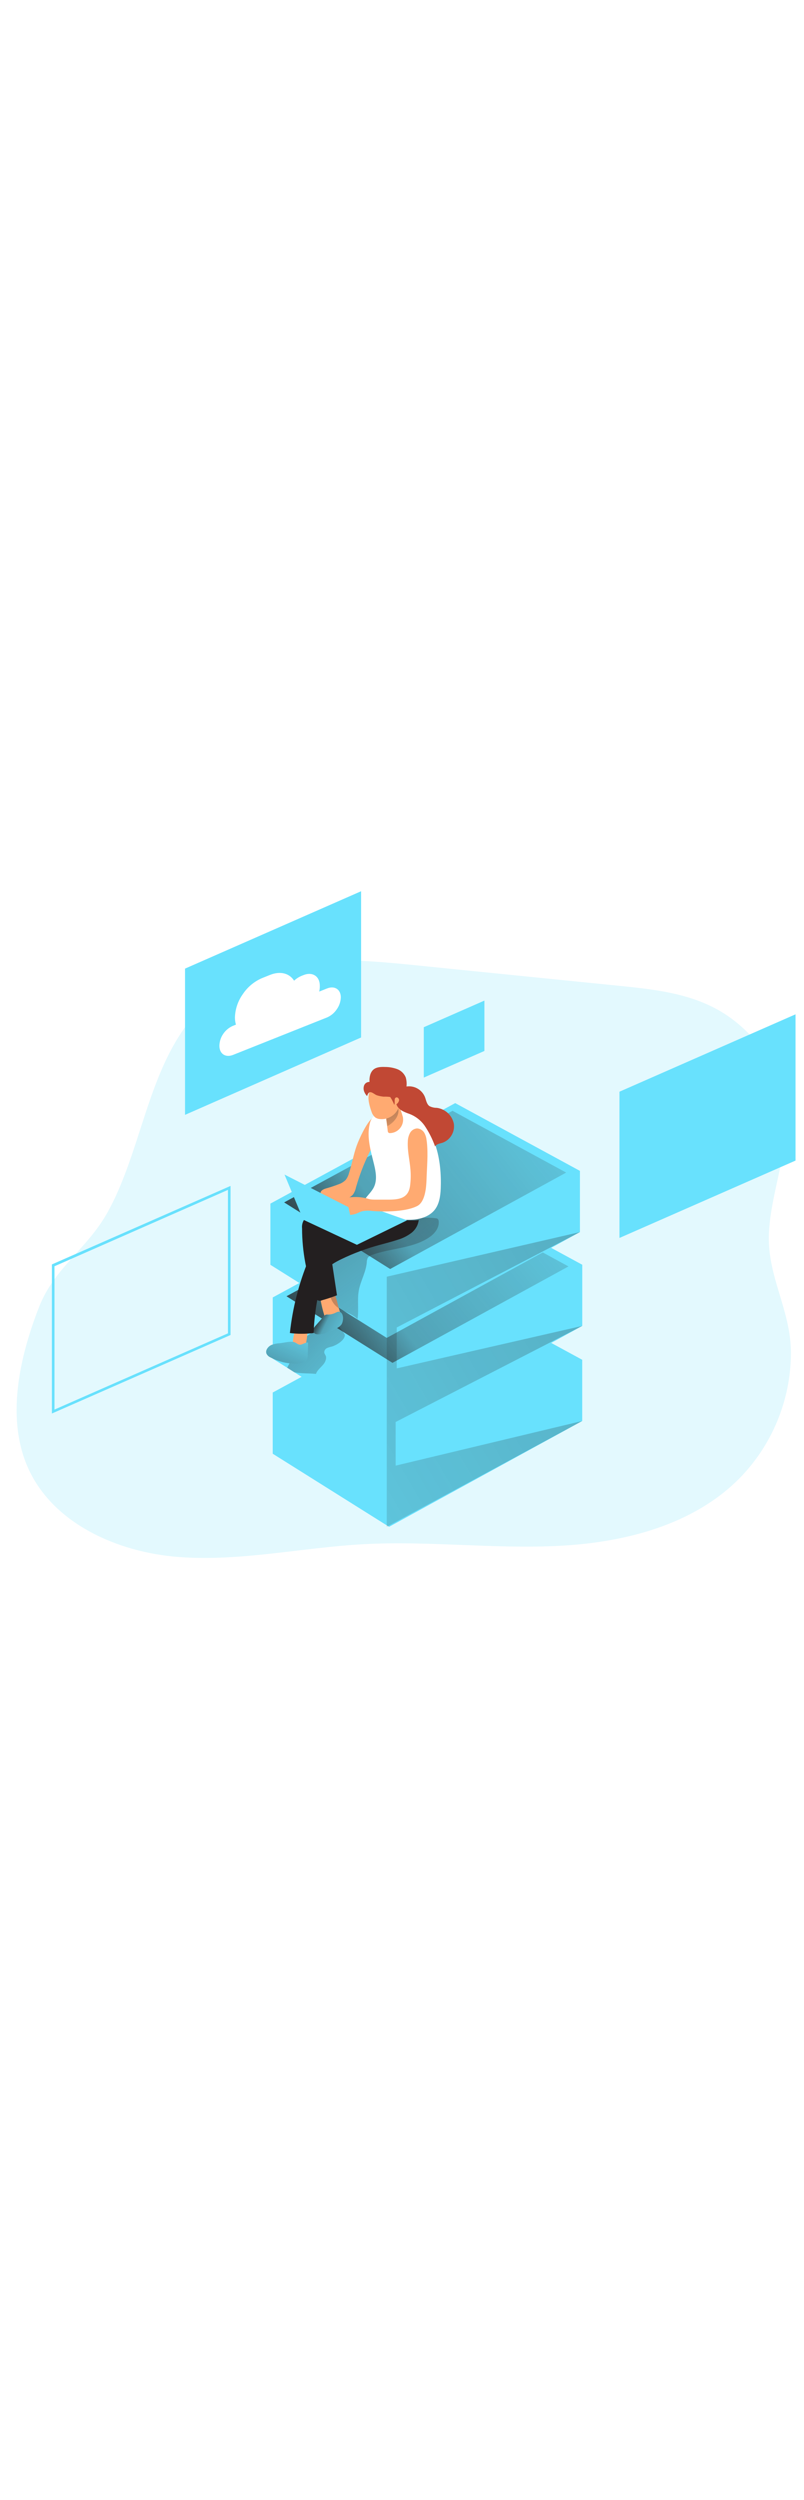 <svg id="_0477_data_storage_1" xmlns="http://www.w3.org/2000/svg" xmlns:xlink="http://www.w3.org/1999/xlink" viewBox="0 0 500 500" data-imageid="data-storage-1-71" imageName="Data Storage 1" class="illustrations_image" style="width: 161px;"><defs><style>.cls-1_data-storage-1-71{fill:url(#linear-gradient);}.cls-1_data-storage-1-71,.cls-2_data-storage-1-71,.cls-3_data-storage-1-71,.cls-4_data-storage-1-71,.cls-5_data-storage-1-71,.cls-6_data-storage-1-71,.cls-7_data-storage-1-71,.cls-8_data-storage-1-71,.cls-9_data-storage-1-71,.cls-10_data-storage-1-71,.cls-11_data-storage-1-71,.cls-12_data-storage-1-71,.cls-13_data-storage-1-71,.cls-14_data-storage-1-71,.cls-15_data-storage-1-71{stroke-width:0px;}.cls-2_data-storage-1-71{isolation:isolate;opacity:.18;}.cls-2_data-storage-1-71,.cls-15_data-storage-1-71{fill:#68e1fd;}.cls-3_data-storage-1-71{fill:url(#linear-gradient-4-data-storage-1-71);}.cls-4_data-storage-1-71{fill:url(#linear-gradient-2-data-storage-1-71);}.cls-5_data-storage-1-71{fill:url(#linear-gradient-3-data-storage-1-71);}.cls-6_data-storage-1-71{fill:url(#linear-gradient-8-data-storage-1-71);}.cls-7_data-storage-1-71{fill:url(#linear-gradient-9-data-storage-1-71);}.cls-8_data-storage-1-71{fill:url(#linear-gradient-7-data-storage-1-71);}.cls-9_data-storage-1-71{fill:url(#linear-gradient-5-data-storage-1-71);}.cls-10_data-storage-1-71{fill:url(#linear-gradient-6-data-storage-1-71);}.cls-11_data-storage-1-71{fill:#231f20;}.cls-12_data-storage-1-71{fill:#c14834;}.cls-13_data-storage-1-71{fill:#fff;}.cls-14_data-storage-1-71{fill:#ffaa71;}</style><linearGradient id="linear-gradient-data-storage-1-71" x1="217.88" y1="2952.65" x2="437.45" y2="3126.42" gradientTransform="translate(-31 3343.65) scale(1 -1)" gradientUnits="userSpaceOnUse"><stop offset="0" stop-color="#231f20"/><stop offset=".13" stop-color="#231f20" stop-opacity=".69"/><stop offset=".25" stop-color="#231f20" stop-opacity=".32"/><stop offset="1" stop-color="#231f20" stop-opacity="0"/></linearGradient><linearGradient id="linear-gradient-2-data-storage-1-71" x1="217.88" y1="3011.69" x2="437.45" y2="3185.46" xlink:href="#linear-gradient-data-storage-1-71"/><linearGradient id="linear-gradient-3-data-storage-1-71" x1="216.43" y1="3069.98" x2="436.02" y2="3243.75" xlink:href="#linear-gradient-data-storage-1-71"/><linearGradient id="linear-gradient-4-data-storage-1-71" x1="665.45" y1="3227.26" x2="2.66" y2="2839.29" xlink:href="#linear-gradient-data-storage-1-71"/><linearGradient id="linear-gradient-5-data-storage-1-71" x1="216.47" y1="3053.17" x2="299.52" y2="2976.38" gradientTransform="translate(-51.97 3334.62) scale(1 -1)" xlink:href="#linear-gradient-data-storage-1-71"/><linearGradient id="linear-gradient-6-data-storage-1-71" x1="247.76" y1="3043.31" x2="277.17" y2="3028.72" gradientTransform="translate(-51.97 3334.62) scale(1 -1)" xlink:href="#linear-gradient-data-storage-1-71"/><linearGradient id="linear-gradient-7-data-storage-1-71" x1="223.81" y1="3005.1" x2="240.88" y2="3043.5" gradientTransform="translate(-51.97 3334.62) scale(1 -1)" xlink:href="#linear-gradient-data-storage-1-71"/><linearGradient id="linear-gradient-8-data-storage-1-71" x1="251.45" y1="3133.62" x2="359.67" y2="2983.64" gradientTransform="translate(-51.97 3334.62) scale(1 -1)" xlink:href="#linear-gradient-data-storage-1-71"/><linearGradient id="linear-gradient-9-data-storage-1-71" x1="290.77" y1="3179.45" x2="304.81" y2="3148.81" gradientTransform="translate(-51.97 3334.62) scale(1 -1)" xlink:href="#linear-gradient-data-storage-1-71"/></defs><path id="background_data-storage-1-71" class="cls-2_data-storage-1-71 targetColor" d="M296.21,76.96l87.98,8.86c19.48,1.97,39.38,3.99,57.14,12.36,25.96,12.16,45.18,38.53,47.1,67.09,1.66,25.37-8.97,49.04-10.24,74.05-1.33,26.88,13.73,47.83,13.7,74.86-.17,29.06-11.66,56.92-32.02,77.65-28.65,28.89-71.03,39.76-111.61,41.9-40.58,2.14-81.36-3.19-121.98-1-38.44,2.07-76.68,10.86-115.06,7.97-38.37-2.88-79.11-21.03-94.25-56.42-13.29-30.99-4.44-68.79,7.35-98.94,9.51-24.4,29.86-35.86,42.68-58.94,24.01-43.4,25.34-101.78,66.73-134.47,33.22-26.24,80.1-23.29,122.24-19.04l40.25,4.07Z" style="fill: rgb(104, 225, 253);"/><g id="data_storage_data-storage-1-71"><polygon class="cls-15_data-storage-1-71 targetColor" points="169.6 338.53 284.52 276.11 362.08 318.19 241.96 383.94 169.6 338.53" style="fill: rgb(104, 225, 253);"/><polygon class="cls-15_data-storage-1-71 targetColor" points="169.6 376.54 169.6 338.53 284.52 314.12 362.08 318.19 362.08 356.2 241.96 421.93 169.6 376.54" style="fill: rgb(104, 225, 253);"/><polygon class="cls-1_data-storage-1-71" points="178.16 337.77 282.86 280.88 353.54 319.24 244.08 379.14 178.16 337.77"/><polygon class="cls-15_data-storage-1-71 targetColor" points="169.6 279.48 284.52 217.07 362.08 259.15 241.96 324.88 169.6 279.48" style="fill: rgb(104, 225, 253);"/><polygon class="cls-15_data-storage-1-71 targetColor" points="362.1 259.15 362.1 297.15 241.96 362.89 183.14 325.99 178.62 323.14 169.61 317.49 169.61 279.48 284.54 255.06 362.1 259.15" style="fill: rgb(104, 225, 253);"/><polygon class="cls-4_data-storage-1-71" points="178.16 278.73 282.86 221.85 353.54 260.2 244.08 320.1 178.16 278.73"/><polygon class="cls-15_data-storage-1-71 targetColor" points="168.16 259.2 168.16 221.19 283.09 196.77 360.65 200.86 360.65 238.87 240.52 304.6 168.16 259.2" style="fill: rgb(104, 225, 253);"/><polygon class="cls-15_data-storage-1-71 targetColor" points="168.16 221.19 283.09 158.76 360.65 200.86 240.52 266.59 168.16 221.19" style="fill: rgb(104, 225, 253);"/><polygon class="cls-5_data-storage-1-71" points="176.71 220.44 281.43 163.55 352.1 201.91 242.64 261.81 176.71 220.44"/><polygon class="cls-3_data-storage-1-71" points="240.52 266.59 240.52 421.93 362.08 356.2 246.05 383.94 246.05 356.83 362.1 297.15 246.72 323.54 246.72 298.13 360.65 238.87 240.52 266.59"/></g><g id="screen_data-storage-1-71"><polygon class="cls-15_data-storage-1-71 targetColor" points="224.56 118 115.07 166.06 115.07 75.23 224.56 27.17 224.56 118" style="fill: rgb(104, 225, 253);"/><polygon class="cls-15_data-storage-1-71 targetColor" points="494.73 194.46 385.24 242.52 385.24 151.68 494.73 103.62 494.73 194.46" style="fill: rgb(104, 225, 253);"/><polygon class="cls-15_data-storage-1-71 targetColor" points="301.25 126.37 263.55 142.91 263.55 111.63 301.25 95.09 301.25 126.37" style="fill: rgb(104, 225, 253);"/><path class="cls-15_data-storage-1-71 targetColor" d="M32.28,351.56v-92.6l.48-.21,110.61-48.55v92.6l-.48.21-110.61,48.55ZM33.88,260.11v89.01l107.88-47.36v-89.09l-107.88,47.43Z" style="fill: rgb(104, 225, 253);"/><path class="cls-13_data-storage-1-71" d="M211.95,93.11c-.09,2.64-.96,5.2-2.49,7.35-1.47,2.22-3.54,3.97-5.97,5.05l-58.52,23.3c-4.7,1.88-8.53-.63-8.53-5.6.04-2.63.85-5.19,2.33-7.36,1.47-2.21,3.54-3.96,5.97-5.03l1.99-.79c-.42-1.46-.63-2.96-.63-4.48.17-5.22,1.88-10.26,4.93-14.5,2.93-4.4,7.09-7.85,11.95-9.93l4.97-1.99c6.5-2.58,12.13-.94,14.94,3.61,1.34-1.27,2.9-2.28,4.6-2.99l1.27-.51c5.59-2.23,10.13.75,10.13,6.63v.54c0,1.04-.15,2.08-.4,3.09l4.85-1.93c4.73-1.94,8.62.57,8.62,5.54Z"/></g><g id="character_data-storage-1-71"><path class="cls-9_data-storage-1-71" d="M214.46,302.84c0,3.27-5.36,6.35-7.98,7.11-1.09.22-2.16.56-3.18,1-1.02.5-1.66,1.54-1.66,2.67.12.96.91,1.72,1.12,2.66.11.81,0,1.64-.3,2.4-.99,3.17-4.96,5.14-5.97,8.29-5.48-.54-7.96-.09-13.44-.99l-4.48-2.85,6.84-12.59c.88-1.78,1.96-3.46,3.23-5,1.49-1.53,3.19-2.85,5.03-3.93,4.76-3.03,9.72-5.76,14.83-8.15-.64.31,5.96,8.47,5.96,9.38Z"/><path class="cls-14_data-storage-1-71" d="M211.27,288.02c.57,1.79,1.08,3.91,0,5.42-.51.65-1.2,1.14-1.99,1.4-1.86.9-4.07.67-5.71-.58-.85-.91-1.44-2.03-1.73-3.24-1.4-4.38-2.4-8.88-2.99-13.44-.31-.94.2-1.94,1.14-2.26,2.43-1.28,6.23-2.33,7.6.54,1.64,3.66,2.45,8.23,3.67,12.16Z"/><path class="cls-15_data-storage-1-71 targetColor" d="M203.93,290.11c-.5-.07-1.01-.02-1.49.13-.33.19-.63.44-.87.75l-5.26,5.97c-1.02,1.15-2.11,2.72-1.39,4.08.52.76,1.35,1.25,2.27,1.34,2.56.22,5.12-.3,7.39-1.49,1.63-.7,3.23-1.49,4.79-2.3,1.18-.52,2.21-1.32,2.99-2.34,1.19-1.84,1.57-6.23-.58-7.6-1.08-.69-2.03-.19-2.99.28-1.5.78-3.17,1.19-4.87,1.18Z" style="fill: rgb(104, 225, 253);"/><path class="cls-14_data-storage-1-71" d="M182.08,308.16c-.04.34,0,.68.12,1,.18.32.44.58.76.76,1,.69,2.18,1.08,3.39,1.14,1.24.03,2.43-.52,3.2-1.49.57-.9.91-1.93.99-2.99.45-2.25.67-4.54.66-6.84.03-.32-.07-.65-.28-.9-.18-.14-.39-.23-.61-.25-1.9-.39-5.66-1.37-6.63.94-1,2.77-1.53,5.69-1.58,8.63Z"/><path class="cls-15_data-storage-1-71 targetColor" d="M174.03,307.9c-1.62.08-3.23.38-4.76.91-1.55.53-2.82,1.69-3.49,3.18-.31.73-.35,1.56-.1,2.31.53,1.11,1.45,1.97,2.58,2.43,5.43,2.89,11.56,4.22,17.7,3.82,1.58.05,3.12-.51,4.3-1.57.86-1.26,1.26-2.78,1.14-4.3l.21-7.17c-1.37-.21-2.64.67-3.94,1.12-2.26.76-3.15-1.08-5.02-1.49-2.43-.55-6.11.54-8.6.75Z" style="fill: rgb(104, 225, 253);"/><path class="cls-10_data-storage-1-71" d="M203.93,290.11c-.5-.07-1.01-.02-1.49.13-.33.19-.63.44-.87.75l-5.26,5.97c-1.02,1.15-2.11,2.72-1.39,4.08.52.76,1.35,1.25,2.27,1.34,2.56.22,5.12-.3,7.39-1.49,1.63-.7,3.23-1.49,4.79-2.3,1.18-.52,2.21-1.32,2.99-2.34,1.19-1.84,1.57-6.23-.58-7.6-1.08-.69-2.03-.19-2.99.28-1.5.78-3.17,1.19-4.87,1.18Z"/><path class="cls-8_data-storage-1-71" d="M174.03,307.9c-1.62.08-3.23.38-4.76.91-1.55.53-2.82,1.69-3.49,3.18-.31.73-.35,1.56-.1,2.31.53,1.11,1.45,1.97,2.58,2.43,5.43,2.89,11.56,4.22,17.7,3.82,1.58.05,3.12-.51,4.3-1.57.86-1.26,1.26-2.78,1.14-4.3l.21-7.17c-1.37-.21-2.64.67-3.94,1.12-2.26.76-3.15-1.08-5.02-1.49-2.43-.55-6.11.54-8.6.75Z"/><path class="cls-6_data-storage-1-71" d="M261.09,230.12c3.28-.28,6.59-.23,9.86.16.43.01.85.14,1.21.37.41.39.65.93.67,1.49.46,4.48-2.99,8.27-6.84,10.62-10.25,6.35-23.18,6.14-34.51,10.26-1.07.29-2.03.91-2.73,1.78-.45.93-.68,1.95-.66,2.99-.51,5.97-3.82,11.35-4.93,17.24s.09,12.04-.82,17.92c-3.72-3.96-10.04-4.59-13.8-8.5-3.48-3.6-4.17-8.96-4.69-13.96l-1.4-13.65c-.16-.85-.11-1.74.13-2.57.5-1.03,1.33-1.87,2.34-2.39,16.76-10.63,36.35-20.04,56.17-21.76Z"/><path class="cls-11_data-storage-1-71" d="M193.49,228.75c-1.55.31-2.98,1.04-4.15,2.11-1.18,1.66-1.72,3.7-1.49,5.74.03,14.5,2.76,28.86,8.06,42.36.22,1.63,1.72,2.78,3.36,2.56.32-.04.62-.14.91-.28,3.17-.88,6.3-1.91,9.38-3.11l-4.17-27.53c-.19-.77-.14-1.58.13-2.33.31-.52.74-.95,1.25-1.27,4.72-3.46,9.72-6.54,14.94-9.2,4.15-2.12,8.96-4.48,10.08-9.05.46-1.54.15-3.21-.84-4.48-.66-.63-1.44-1.14-2.29-1.49-2.76-1.36-6.26-3.11-9.44-2.78-2.54.25-3.52,1.73-5.65,2.82-5.87,2.94-13.7,4.06-20.1,5.93Z"/><path class="cls-14_data-storage-1-71" d="M221.87,185.08c-2.05,5.63-2.99,11.6-4.85,17.31-.4,1.51-1.11,2.92-2.08,4.14-1.27,1.23-2.8,2.15-4.48,2.69-2.39.93-4.82,1.73-7.3,2.42-1.64.46-3.63,1.21-3.81,2.9-.03.56.08,1.13.34,1.63,1.29,2.31,3.7,3.78,6.35,3.88,2.61.07,5.2-.35,7.65-1.25,2.22-.46,4.24-1.58,5.81-3.21.93-1.35,1.57-2.87,1.88-4.48,2.52-8.89,6-17.49,10.38-25.63,1.31-2.15,2.34-4.47,3.06-6.89,1.02-4.2,1.03-14.19-3.33-10.45-3.58,2.93-8.08,12.69-9.62,16.95Z"/><path class="cls-13_data-storage-1-71" d="M238.55,228.21c-2.57-.99-5.06-2.16-7.47-3.49-9.19-5.06-1.67-7.56,1.4-13.65,2.17-4.33,1.3-9.5.15-14.2-2-8.24-4.66-16.77-2.73-25.03.23-1.34.74-2.61,1.49-3.73.56-.69,1.2-1.31,1.91-1.85,1.94-1.66,4.17-2.96,6.57-3.84,4.64-1.49,9.78-.4,14.13,1.78,17.12,8.59,20.77,30.27,20.09,47.61-.19,4.81-.93,9.9-4.03,13.58-2.99,3.45-7.47,5.09-11.95,5.65-6.65.68-13.37-.28-19.56-2.81Z"/><path class="cls-14_data-storage-1-71" d="M241.11,175.91c0,.48.19.94.54,1.27.32.19.69.27,1.06.22,4.62-.22,8.19-4.14,7.98-8.76-.02-.39-.06-.77-.13-1.15-.38-1.45-.82-2.88-1.34-4.29-.81-2.85-.66-6.12-2.48-8.47-1.58,3.59-3.38,7.09-5.39,10.45-1.03,1.36-1.39,3.11-1,4.76.27,2.05.52,3.97.78,5.96Z"/><path class="cls-7_data-storage-1-71" d="M240.21,168.44l.69,4.63s7.87-3.88,6.84-11.11c-1.03-7.23-7.53,6.48-7.53,6.48Z"/><path class="cls-14_data-storage-1-71" d="M231.01,163.99c.41,1.46,1.26,2.77,2.43,3.73.58.38,1.21.65,1.88.81,4.77.91,9.59-1.35,11.95-5.6,2.22-4.28,2.45-9.32.64-13.79-.7-2.4-2.31-4.43-4.48-5.66-2.46-.97-5.23-.64-7.39.88-2.9,2.02-5.14,4.84-6.44,8.12-1.22,3.36.27,8.3,1.4,11.5Z"/><path class="cls-11_data-storage-1-71" d="M196.47,247.97c-1.96,2.49-3.51,5.27-4.6,8.24-6.01,14.49-9.91,29.77-11.59,45.37,4.9.61,9.87.61,14.77,0,.39-11.03,2.09-21.97,5.08-32.59.52-2.28,1.42-4.46,2.66-6.45,2.2-3.15,5.78-4.99,9.21-6.71,7.94-3.86,16.24-6.93,24.78-9.17,3.61-1,7.24-1.9,10.78-3.09,3.03-.9,5.88-2.35,8.39-4.27,2.51-1.96,4.13-4.85,4.48-8.02,0,.81-17.92,0-19.58-.24-5.6-.6-12.22-3.81-17.74-1.49-4.33,1.76-8.29,5.47-12.19,8.01-4.79,3.14-10.62,5.97-14.46,10.41Z"/><polygon class="cls-15_data-storage-1-71 targetColor" points="221.99 246.77 253.16 231.55 217.08 218.75 188.64 231.18 221.99 246.77" style="fill: rgb(104, 225, 253);"/><path class="cls-14_data-storage-1-71" d="M265.26,181.58c.09.52.15,1.05.21,1.49.85,7.81,0,15.5-.21,23.27-.18,4.81-.82,13.98-5.97,16.43-9.53,4.69-27.91,2.99-27.91,2.99-2.14-.34-4.33-.25-6.44.25-1.14.34-2.2.96-3.32,1.39-4.03,1.49-8.54.76-12.78,0-.74-.09-1.45-.32-2.09-.69-1.64-1.11-1.57-3.73-.34-5.29,1.38-1.44,3.17-2.43,5.12-2.82,5.37-1.76,11.12-1.98,16.61-.64.7.23,1.41.43,2.14.58.85.13,1.71.19,2.57.18h6.51c7.47.07,14.53.1,15.67-8.66.42-3.24.51-6.51.25-9.77-.45-5.97-1.99-11.72-1.67-17.61.02-1.87.49-3.7,1.36-5.35.9-1.66,2.6-2.74,4.48-2.85,1.98.15,3.74,1.33,4.63,3.11.63,1.25,1.04,2.6,1.19,3.99Z"/><polygon class="cls-15_data-storage-1-71 targetColor" points="176.93 203.15 216.66 223.37 221.99 246.77 188.64 231.18 176.93 203.15" style="fill: rgb(104, 225, 253);"/><path class="cls-12_data-storage-1-71" d="M242.69,155c1.01,1.52,1.85,3.15,2.49,4.85.73-1.49-.42-4.03,1.16-4.59.94-.34,1.93.76,1.84,1.78-.21,1-.81,1.88-1.67,2.43,1.22,3.63,5.08,4.9,8.32,6.08,3.63,1.42,6.78,3.85,9.07,7,2.78,4.06,5.02,8.46,6.66,13.1.85-1.49,2.87-1.72,4.48-2.2,5.01-1.72,8.04-6.81,7.17-12.04-1.13-5.14-5.36-9.02-10.57-9.71-1.58.02-3.15-.34-4.56-1.06-1.76-1.24-2.05-3.67-2.82-5.68-1.87-4.54-6.6-7.23-11.46-6.51.22-1.9.06-3.83-.48-5.68-1-2.39-2.95-4.25-5.38-5.15-2.42-.87-4.97-1.31-7.54-1.3-2.45-.09-5.09,0-7,1.49-2.23,1.78-2.76,4.96-2.61,7.81-1.49-.08-2.86.82-3.38,2.23-.48,1.38-.38,2.9.27,4.21.39.87.93,1.67,1.61,2.34.43-1.33,1.05-2.69,2.36-2.4s2.51,1.49,3.78,1.93c1.36.43,2.76.71,4.18.84,1.36-.06,2.73,0,4.08.21Z"/></g></svg>